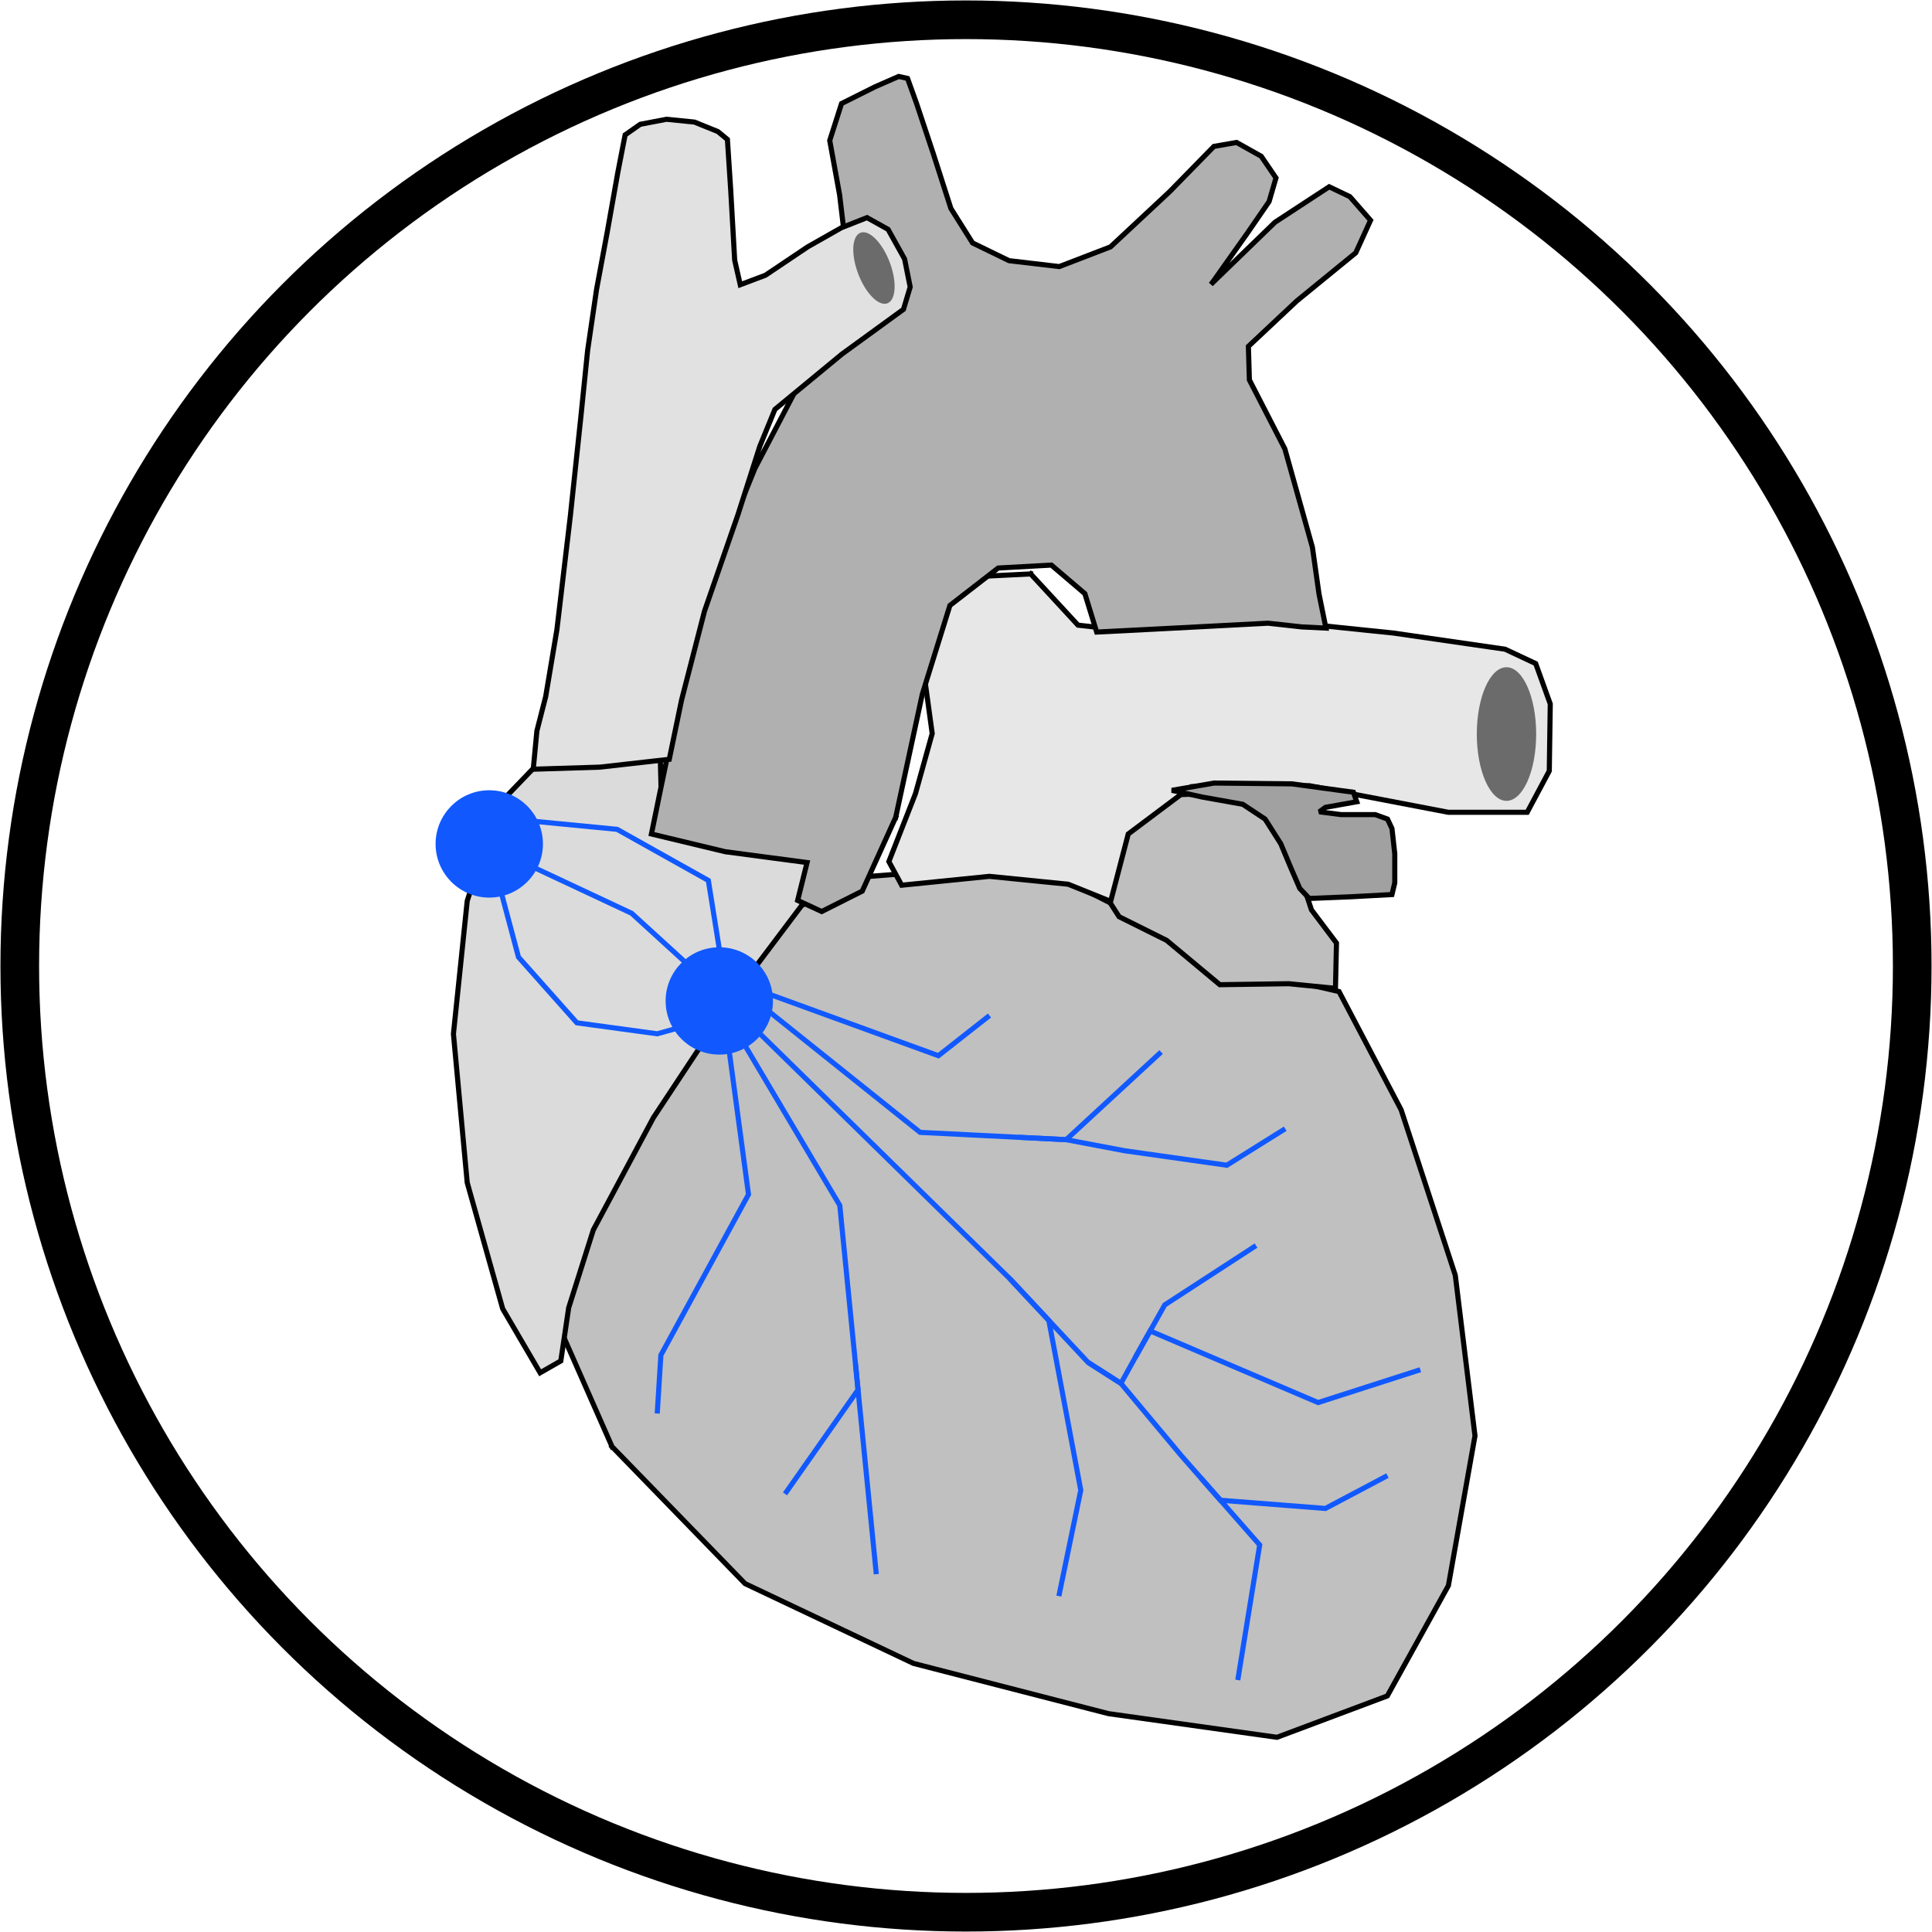 <?xml version="1.0" encoding="UTF-8" standalone="no"?>
<!-- Created with Inkscape (http://www.inkscape.org/) -->

<svg
   xmlns:dc="http://purl.org/dc/elements/1.1/"
   xmlns:cc="http://creativecommons.org/ns#"
   xmlns:rdf="http://www.w3.org/1999/02/22-rdf-syntax-ns#"
   xmlns:svg="http://www.w3.org/2000/svg"
   xmlns="http://www.w3.org/2000/svg"
   xmlns:sodipodi="http://sodipodi.sourceforge.net/DTD/sodipodi-0.dtd"
   xmlns:inkscape="http://www.inkscape.org/namespaces/inkscape"
   width="100mm"
   height="100mm"
   viewBox="0 0 354.331 354.331"
   id="svg4153"
   version="1.1"
   inkscape:version="0.92.4 5da689c313, 2019-01-14"
   sodipodi:docname="ModularContraction2.svg">
  <defs
     id="defs4155" />
  <sodipodi:namedview
     id="base"
     pagecolor="#ffffff"
     bordercolor="#666666"
     borderopacity="1.0"
     inkscape:pageopacity="0.0"
     inkscape:pageshadow="2"
     inkscape:zoom="1.4"
     inkscape:cx="200.71182"
     inkscape:cy="228.3407"
     inkscape:document-units="px"
     inkscape:current-layer="layer1"
     showgrid="false"
     fit-margin-top="0"
     fit-margin-left="0"
     fit-margin-right="0"
     fit-margin-bottom="0"
     inkscape:window-width="1664"
     inkscape:window-height="907"
     inkscape:window-x="48"
     inkscape:window-y="28"
     inkscape:window-maximized="1"
     inkscape:snap-bbox="true"
     inkscape:bbox-paths="true"
     inkscape:bbox-nodes="true"
     inkscape:snap-bbox-edge-midpoints="true"
     inkscape:snap-bbox-midpoints="true"
     inkscape:object-paths="true"
     inkscape:snap-intersection-paths="true"
     inkscape:object-nodes="true"
     inkscape:snap-smooth-nodes="true"
     inkscape:snap-midpoints="true"
     inkscape:snap-object-midpoints="true"
     inkscape:snap-center="true"
     inkscape:snap-text-baseline="true"
     inkscape:snap-page="true"
     inkscape:snap-global="false" />
  <g
     inkscape:label="Ebene 1"
     inkscape:groupmode="layer"
     id="layer1">
    <circle
       r="173.539"
       cy="177.165"
       cx="177.165"
       id="path5412"
       style="opacity:1;fill:none;fill-opacity:1;fill-rule:evenodd;stroke:#000000;stroke-width:7.087;stroke-linecap:round;stroke-linejoin:miter;stroke-miterlimit:4;stroke-dasharray:none;stroke-dashoffset:0;stroke-opacity:1" />
    <path
       d="m 112.252,265.325 24.39,25.113 30.894,14.634 35.772,9.214 30.894,4.336 20.235,-7.588 11.201,-20.235 4.878,-27.462 -3.613,-29.449 -9.937,-30.352 -11.382,-21.68 -14.995,-3.433 -18.067,-8.311 -23.125,-11.743 -29.81,2.349 -22.222,9.395 -14.996,18.609 -14.815,26.739 -6.685,24.029 11.382,25.835"
       id="path56"
       inkscape:connector-curvature="0"
       style="font-style:normal;font-weight:400;font-size:10px;font-family:Cantarell;vector-effect:non-scaling-stroke;fill:#c0c0c0;fill-opacity:1;fill-rule:evenodd;stroke:#000000;stroke-width:0.937;stroke-linecap:square;stroke-linejoin:miter;stroke-miterlimit:2;stroke-dasharray:none;stroke-opacity:1"
       sodipodi:nodetypes="cccccccccccccccccccc" />
    <path
       d="m 99.058,251.769 -6.865,-11.743 -6.504,-23.125 -2.529,-27.281 2.529,-24.39 5.601,-17.525 9.033,-9.395 12.647,-1.265 8.13,1.987 0.181,7.227 1.445,7.227 14.273,1.987 13.008,3.071 -2.891,7.407 -12.105,16.079 -15.176,22.945 -11.021,20.596 -4.517,14.273 -1.445,9.756 -3.794,2.168"
       id="path64"
       inkscape:connector-curvature="0"
       style="font-style:normal;font-weight:400;font-size:10px;font-family:Cantarell;vector-effect:non-scaling-stroke;fill:#dbdbdb;fill-opacity:1;fill-rule:evenodd;stroke:#000000;stroke-width:0.937;stroke-linecap:square;stroke-linejoin:miter;stroke-miterlimit:2;stroke-dasharray:none;stroke-opacity:1"
       sodipodi:nodetypes="cccccccccccccccccccc" />
    <path
       d="m 208.364,150.423 -3.433,5.059 -2.886,7.663 3.199,4.979 8.72,4.341 9.756,8.13 12.647,-0.181 8.56,0.848 0.186,-8.304 -4.591,-6.095 -3.874,-11.791 -7.434,-9.756 -12.721,0.409 -8.13,4.697"
       id="path72"
       inkscape:connector-curvature="0"
       style="font-style:normal;font-weight:400;font-size:10px;font-family:Cantarell;vector-effect:non-scaling-stroke;fill:#bfbfbf;fill-opacity:1;fill-rule:evenodd;stroke:#000000;stroke-width:0.937;stroke-linecap:square;stroke-linejoin:miter;stroke-miterlimit:2;stroke-dasharray:none;stroke-opacity:1"
       sodipodi:nodetypes="cccccccccccccc" />
    <path
       d="m 189.034,105.258 8.672,9.395 7.949,0.903 21.861,-2.349 28.003,2.891 20.517,2.97 5.613,2.631 2.671,7.407 -0.181,12.285 -4.049,7.588 h -14.453 l -25.474,-4.878 -21.68,0.181 -11.563,8.672 -3.226,12.355 -7.79,-3.141 -14.458,-1.445 -16.079,1.626 -2.349,-4.336 4.878,-12.466 3.071,-11.021 -1.807,-13.189 5.239,-15.357 14.634,-0.723"
       id="path80"
       inkscape:connector-curvature="0"
       style="font-style:normal;font-weight:400;font-size:10px;font-family:Cantarell;vector-effect:non-scaling-stroke;fill:#e7e7e7;fill-opacity:1;fill-rule:evenodd;stroke:#000000;stroke-width:0.937;stroke-linecap:square;stroke-linejoin:miter;stroke-miterlimit:2;stroke-dasharray:none;stroke-opacity:1"
       sodipodi:nodetypes="cccccccccccccccccccccccc" />
    <path
       d="m 164.276,149.886 4.878,-22.583 5.059,-16.26 8.853,-6.865 9.756,-0.542 6.143,5.239 2.168,7.046 10.659,-0.542 20.777,-1.084 6.202,0.684 4.405,0.215 -1.27,-6.262 -1.206,-8.547 -5.059,-18.067 -6.504,-12.647 -0.181,-6.143 8.853,-8.311 10.84,-8.853 2.71,-5.962 -3.794,-4.336 -3.794,-1.807 -9.937,6.504 -11.743,11.382 0.542,-0.723 6.143,-8.672 3.975,-5.781 1.265,-4.336 -2.71,-3.975 -4.516,-2.529 -4.155,0.723 -8.13,8.311 -10.84,10.117 -9.395,3.613 -9.214,-1.084 -6.685,-3.252 -3.975,-6.323 -3.252,-10.117 -3.071,-9.214 -1.626,-4.517 -1.626,-0.361 -4.336,1.897 -6.143,3.071 -2.168,6.775 1.807,9.936 0.994,8.311 0.181,7.227 -5.872,13.911 -10.84,20.777 -8.13,20.054 -5.601,21.68 -3.613,17.344 -1.626,7.949 13.55,3.252 14.995,1.987 -1.727,6.94 4.411,2.04 7.434,-3.741 6.143,-13.55"
       id="path96"
       inkscape:connector-curvature="0"
       style="font-style:normal;font-weight:400;font-size:10px;font-family:Cantarell;vector-effect:non-scaling-stroke;fill:#b0b0b0;fill-opacity:1;fill-rule:evenodd;stroke:#000000;stroke-width:0.937;stroke-linecap:square;stroke-linejoin:miter;stroke-miterlimit:2;stroke-dasharray:none;stroke-opacity:1"
       sodipodi:nodetypes="cccccccccccccccccccccccccccccccccccccccccccccccccccccccccc" />
    <path
       d="m 240.118,164.779 7.586,-0.308 7.586,-0.41 0.513,-2.153 v -5.331 l -0.513,-4.613 -0.82,-1.743 -2.255,-0.82 h -6.253 l -3.998,-0.513 1.128,-0.82 5.741,-1.025 -0.615,-1.743 -11.277,-1.538 -14.28,-0.151 -7.743,1.338 5.566,1.23 7.436,1.328 4.101,2.714 2.87,4.511 1.845,4.408 1.64,3.793 1.743,1.845"
       id="path104"
       inkscape:connector-curvature="0"
       style="font-style:normal;font-weight:400;font-size:10px;font-family:Cantarell;vector-effect:non-scaling-stroke;fill:#a1a1a1;fill-opacity:1;fill-rule:evenodd;stroke:#000000;stroke-width:0.937;stroke-linecap:square;stroke-linejoin:miter;stroke-miterlimit:2;stroke-dasharray:none;stroke-opacity:1"
       sodipodi:nodetypes="ccccccccccccccccccccccc" />
    <path
       d="m 98.468,134.043 1.609,-6.28 2.061,-12.289 2.46,-20.811 1.948,-18.35 1.23,-12.097 1.64,-11.174 1.948,-10.457 1.948,-10.969 1.333,-6.869 2.768,-1.948 4.818,-0.923 5.126,0.513 4.306,1.743 1.743,1.435 0.615,9.432 0.718,12.712 1.025,4.511 4.613,-1.743 7.791,-5.228 6.151,-3.486 4.688,-1.852 3.868,2.153 3.028,5.44 1.025,5.126 -1.23,4.101 -11.277,8.201 -12.302,10.149 -2.768,6.766 -3.998,12.507 -6.151,17.735 -4.203,16.3 -2.255,10.867 -12.712,1.435 -12.233,0.381 z"
       id="path112"
       inkscape:connector-curvature="0"
       style="font-style:normal;font-weight:400;font-size:10px;font-family:Cantarell;vector-effect:non-scaling-stroke;fill:#e1e1e1;fill-opacity:1;fill-rule:evenodd;stroke:#000000;stroke-width:0.937;stroke-linecap:square;stroke-linejoin:miter;stroke-miterlimit:2;stroke-dasharray:none;stroke-opacity:1"
       sodipodi:nodetypes="ccccccccccccccccccccccccccccccccccc" />
    <circle
       style="opacity:1;fill:#1159ff;fill-opacity:1;stroke:#1159ff;stroke-width:0.937;stroke-linecap:butt;stroke-miterlimit:2;stroke-dasharray:none;stroke-opacity:1"
       id="path3022"
       cx="89.732"
       cy="154.777"
       r="9.375" />
    <circle
       r="9.375"
       cy="183.572"
       cx="131.92"
       id="circle3024"
       style="opacity:1;fill:#1159ff;fill-opacity:1;stroke:#1159ff;stroke-width:0.937;stroke-linecap:butt;stroke-miterlimit:2;stroke-dasharray:none;stroke-opacity:1" />
    <path
       style="fill:none;stroke:#1159ff;stroke-width:0.937px;stroke-linecap:butt;stroke-linejoin:miter;stroke-opacity:1"
       d="m 89.732,155.447 5.357,20.089 10.714,12.054 14.732,2.009 12.054,-3.348"
       id="path3026"
       inkscape:connector-curvature="0" />
    <path
       style="fill:none;stroke:#1159ff;stroke-width:0.937px;stroke-linecap:butt;stroke-linejoin:miter;stroke-opacity:1"
       d="m 92.411,150.09 20.759,2.009 16.741,9.375 2.679,16.741"
       id="path3028"
       inkscape:connector-curvature="0" />
    <path
       style="fill:none;stroke:#1159ff;stroke-width:0.937px;stroke-linecap:butt;stroke-linejoin:miter;stroke-opacity:1"
       d="m 94.42,157.456 21.429,10.045 15.402,14.062"
       id="path3030"
       inkscape:connector-curvature="0" />
    <path
       style="fill:none;stroke:#1159ff;stroke-width:0.937px;stroke-linecap:butt;stroke-linejoin:miter;stroke-opacity:1"
       d="m 132.589,184.241 4.688,34.821 -16.071,29.464 -0.67,10.714"
       id="path3032"
       inkscape:connector-curvature="0" />
    <path
       style="fill:none;stroke:#1159ff;stroke-width:0.937px;stroke-linecap:butt;stroke-linejoin:miter;stroke-opacity:1"
       d="m 135.268,180.893 33.482,26.786 26.786,1.339 4.219,-3.895 13.192,-12.177"
       id="path3034"
       inkscape:connector-curvature="0"
       sodipodi:nodetypes="ccccc" />
    <path
       style="fill:none;stroke:#1159ff;stroke-width:0.937px;stroke-linecap:butt;stroke-linejoin:miter;stroke-opacity:1"
       d="m 132.589,184.911 21.429,36.161 6.696,67.634"
       id="path3036"
       inkscape:connector-curvature="0" />
    <path
       style="fill:none;stroke:#1159ff;stroke-width:0.937px;stroke-linecap:butt;stroke-linejoin:miter;stroke-opacity:1"
       d="m 135.268,180.224 36.83,13.393 9.375,-7.366"
       id="path3038"
       inkscape:connector-curvature="0" />
    <path
       style="fill:none;stroke:#1159ff;stroke-width:0.937px;stroke-linecap:butt;stroke-linejoin:miter;stroke-opacity:1"
       d="m 133.929,184.241 17.076,16.741 17.076,16.741 17.076,16.741 14.397,15.402 6.027,3.85 2.679,-4.855 5.357,-9.542 16.741,-10.882"
       id="path3040"
       inkscape:connector-curvature="0"
       sodipodi:nodetypes="ccccccccc" />
    <path
       style="fill:none;stroke:#1159ff;stroke-width:0.937px;stroke-linecap:butt;stroke-linejoin:miter;stroke-opacity:1"
       d="m 185.156,234.465 7.199,7.701 5.859,31.138 -4.018,19.42"
       id="path3042"
       inkscape:connector-curvature="0"
       sodipodi:nodetypes="cccc" />
    <path
       style="fill:none;stroke:#1159ff;stroke-width:0.937px;stroke-linecap:butt;stroke-linejoin:miter;stroke-opacity:1"
       d="m 186.802,208.581 8.734,0.437 10.707,2.029 9.378,1.329 9.378,1.329 10.714,-6.696"
       id="path3044"
       inkscape:connector-curvature="0"
       sodipodi:nodetypes="cccccc" />
    <path
       style="fill:none;stroke:#1159ff;stroke-width:0.937px;stroke-linecap:butt;stroke-linejoin:miter;stroke-opacity:1"
       d="m 156.895,250.134 0.471,4.755 -13.393,19.085"
       id="path3046"
       inkscape:connector-curvature="0"
       sodipodi:nodetypes="ccc" />
    <path
       style="fill:none;stroke:#1159ff;stroke-width:0.937px;stroke-linecap:butt;stroke-linejoin:miter;stroke-opacity:1"
       d="m 208.259,248.862 2.679,-4.771 30.804,13.142 18.75,-6.027"
       id="path3048"
       inkscape:connector-curvature="0"
       sodipodi:nodetypes="cccc" />
    <path
       style="fill:none;stroke:#1159ff;stroke-width:0.937px;stroke-linecap:butt;stroke-linejoin:miter;stroke-opacity:1"
       d="m 199.554,249.866 6.027,3.85 11.049,13.225 7.199,8.203 7.199,8.203 -4.018,24.777"
       id="path3050"
       inkscape:connector-curvature="0"
       sodipodi:nodetypes="cccccc" />
    <path
       style="fill:none;stroke:#1159ff;stroke-width:0.937px;stroke-linecap:butt;stroke-linejoin:miter;stroke-opacity:1"
       d="m 220.229,271.044 3.599,4.102 19.252,1.507 11.384,-6.027"
       id="path3052"
       inkscape:connector-curvature="0"
       sodipodi:nodetypes="cccc" />
    <ellipse
       style="opacity:1;fill:#6b6b6b;fill-opacity:1;stroke:none;stroke-width:0.937;stroke-linecap:butt;stroke-miterlimit:2;stroke-dasharray:none;stroke-opacity:1"
       id="path3130"
       cx="276.292"
       cy="134.623"
       ry="12.254"
       rx="5.445" />
    <ellipse
       style="opacity:1;fill:#6b6b6b;fill-opacity:1;stroke:none;stroke-width:0.937;stroke-linecap:butt;stroke-miterlimit:2;stroke-dasharray:none;stroke-opacity:1"
       id="path3132"
       cx="132.209"
       cy="103.09"
       rx="3.078"
       ry="6.928"
       transform="rotate(-20.896)" />
  </g>
</svg>

